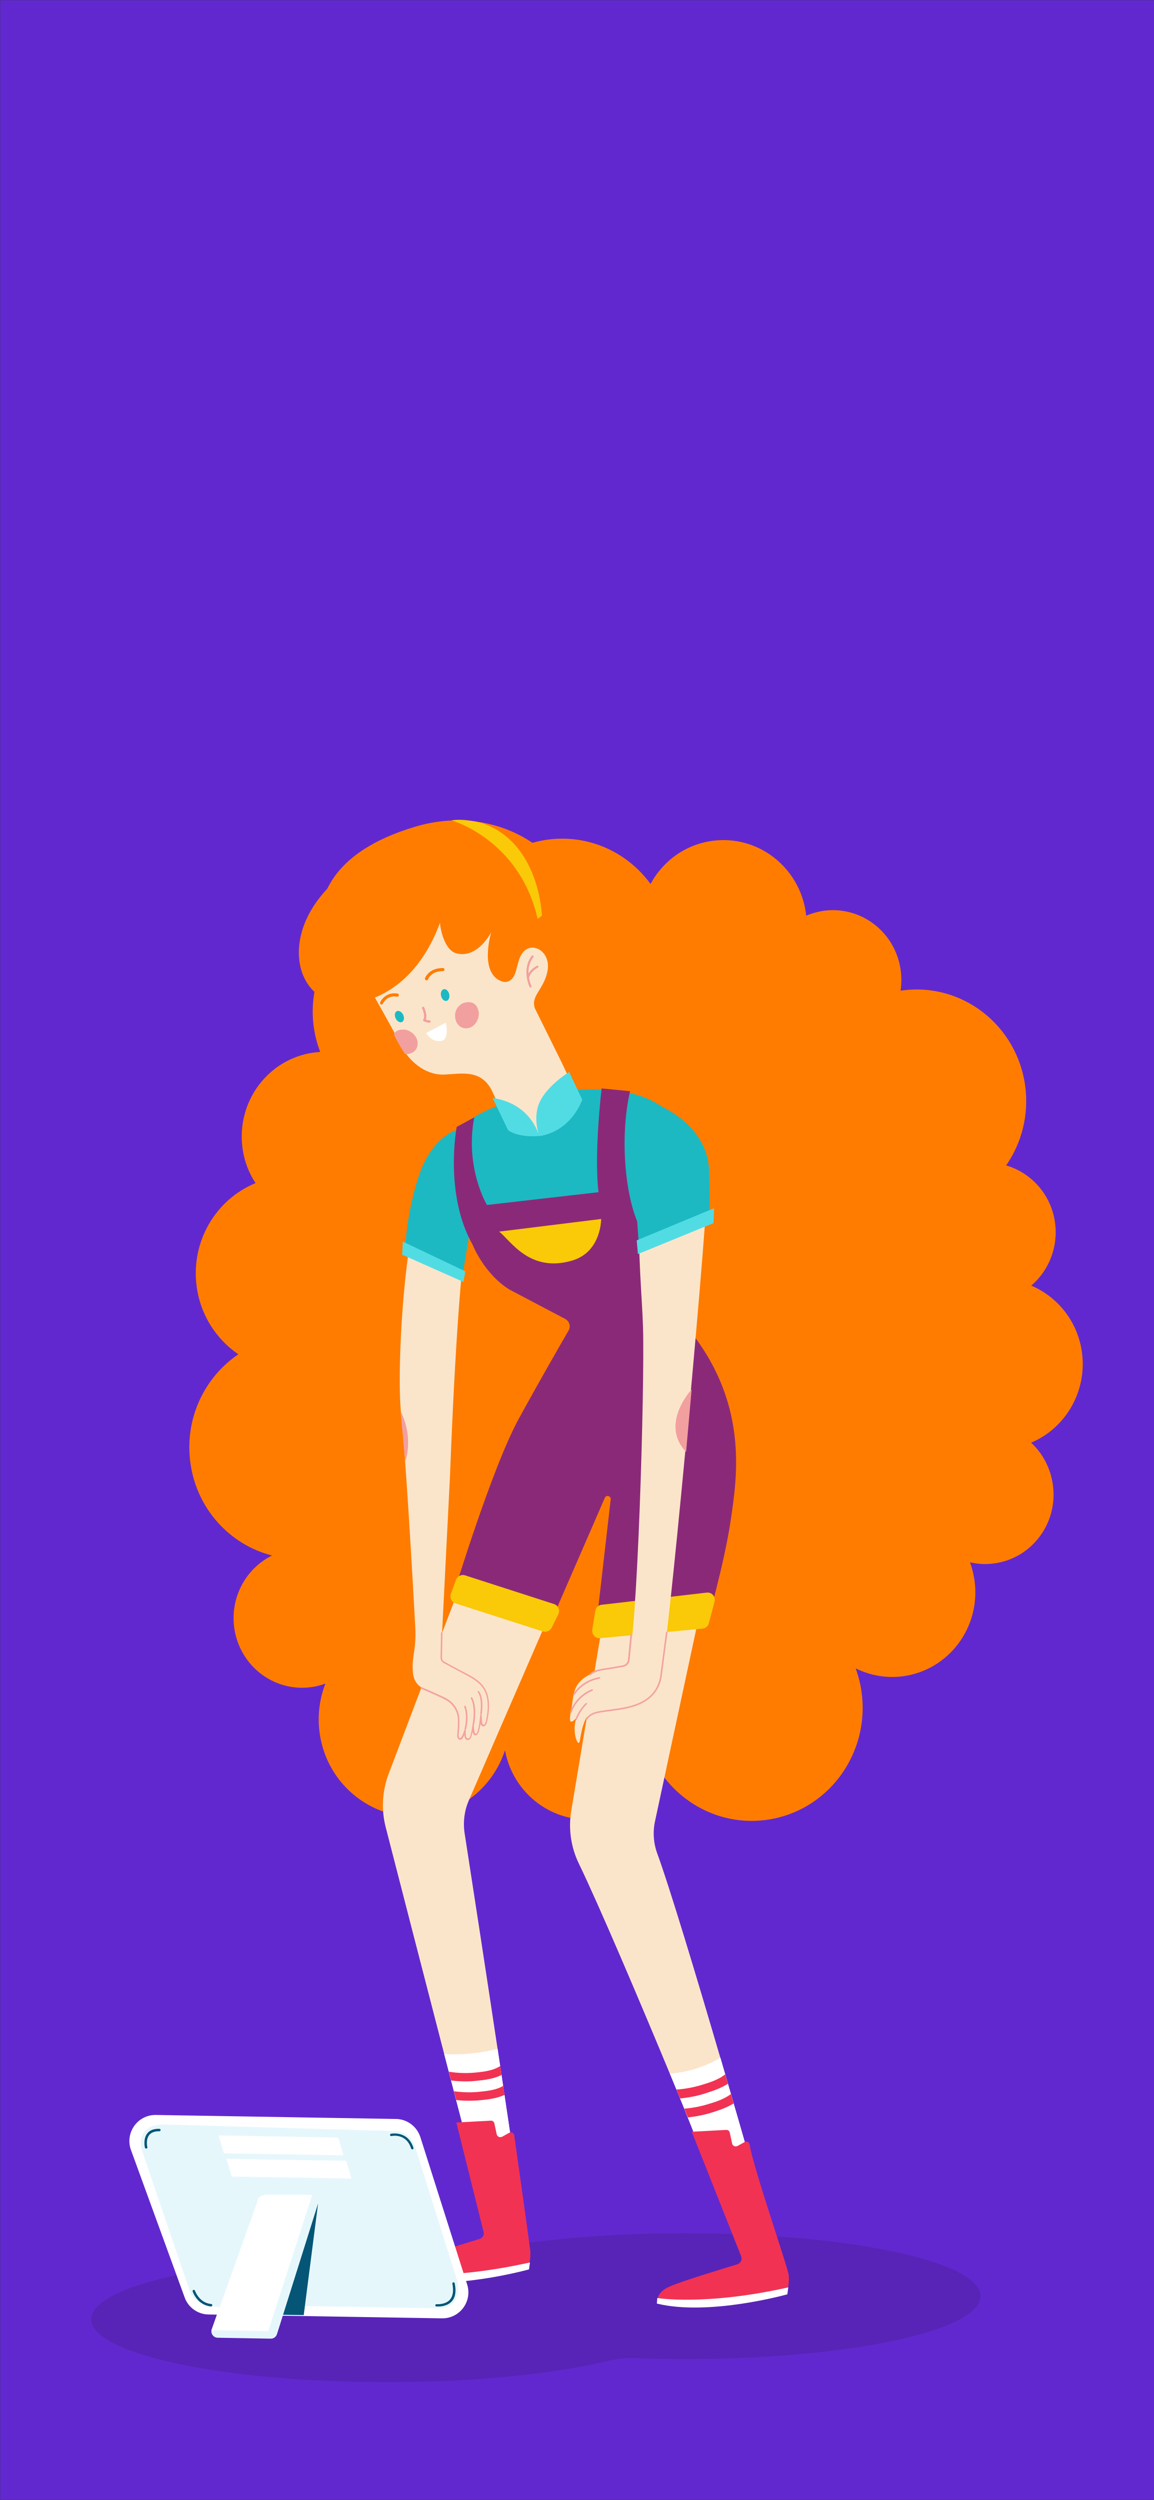 <?xml version="1.0" encoding="utf-8"?>
<!-- Generator: Adobe Illustrator 22.0.0, SVG Export Plug-In . SVG Version: 6.00 Build 0)  -->
<svg version="1.1" id="Capa_1" xmlns="http://www.w3.org/2000/svg" xmlns:xlink="http://www.w3.org/1999/xlink" x="0px" y="0px"
	 viewBox="0 0 750 1624" style="enable-background:new 0 0 750 1624;" xml:space="preserve">
<rect x="0" y="0" width="750" height="1624" fill="#333333" stroke="none"/>
<style type="text/css">
	.st0{fill:#6228cf;}
	.st1{fill:#FF7C00;}
	.st2{fill:#FBE5CA;}
	.st3{fill:#FFFFFF;}
	.st4{fill:#1CB9C2;}
	.st5{fill:#5824B7;}
	.st6{fill:#F29F9F;}
	.st7{fill:#FAC907;}
	.st8{fill:#8B2979;}
	.st9{fill:#F23253;}
	.st10{fill:#E6F7FC;}
	.st11{fill:#055676;}
	.st12{fill:#F4A1A1;}
	.st13{fill:#51DCE4;}
</style>
<rect x="0.1" y="0.1" class="st0" width="749.9" height="1623.7"/>
<g style="transform: translateY(-120px)translateX(70px)">
<g>
	<g>
		<g>
			<path class="st1" d="M703.2,878.6c-2.7-20.1-15.8-36.3-33-43.5c11.3-9.6,17.6-24.8,15.5-40.7c-2.4-18.3-15.4-32.6-31.8-37.4
				c10-14.4,14.9-32.6,12.4-51.5c-5.3-39.7-41.2-67.5-80.2-62.1c-0.3,0-0.5,0.1-0.8,0.1c0.6-4.2,0.7-8.6,0.1-13.1
				c-3.3-24.8-25.7-42.1-50-38.8c-4,0.6-7.9,1.7-11.5,3.2c0-0.5-0.1-0.9-0.1-1.4c-4-30.1-31.3-51.3-60.9-47.2
				c-17.7,2.4-32.2,13.3-40.1,28c-15-20.6-40.2-32.4-66.9-28.8c-26,3.6-46.8,21-56.2,44c-10.7-4.2-22.6-5.7-34.8-4
				c-39,5.4-66.3,41.9-61,81.5c0.8,5.7,2.2,11.2,4.2,16.4c-1.4,0.1-2.8,0.2-4.2,0.4c-29.6,4.1-50.3,31.8-46.3,61.9
				c1.1,8.5,4.1,16.3,8.5,22.9c-25.7,10.5-42.2,37.8-38.3,67.1c2.5,18.7,12.8,34.3,27.1,44.1c-22,14.9-35,41.7-31.2,70.2
				c4,30.2,25.7,53.5,53.1,60.5c-16.8,8.3-27.2,26.9-24.6,46.7c3.3,24.8,25.7,42.1,50,38.8c3.2-0.4,6.3-1.2,9.3-2.3
				c-3.8,9.8-5.3,20.6-3.8,31.8c4.6,34.6,35.9,58.8,69.9,54.2c24.3-3.3,43.4-20.6,50.6-42.7c5.3,28.7,31.8,48.4,60.5,44.5
				c18.3-2.5,33.2-14.1,41-29.6c15,21.5,41,34.1,68.5,30.3c39.5-5.4,67.1-42.4,61.8-82.6c-0.7-5.5-2.1-10.8-3.9-15.8
				c9.3,4.6,20,6.6,31,5.1c29.6-4.1,50.3-31.8,46.3-61.9c-0.6-4.2-1.6-8.3-3-12.1c5.1,1.2,10.5,1.5,15.9,0.7
				c24.3-3.3,41.4-26.1,38-50.9c-1.5-11-6.7-20.6-14.2-27.5C692.2,927.9,706.6,904.1,703.2,878.6z"/>
		</g>
	</g>
</g>
<g>
	<g>
		<g>
			<path class="st2" d="M369.3,1020.7l-64.7,149c-2.8,6.5-3.7,13.7-2.7,20.7c7.8,50.3,40.3,261,40.3,274.1c0,0-1.7,5.2-9.6,7.9
				s-59.4,7.9-66.4,6.1c-7-1.7,4.4-7.9,26.2-15.7s28.8-8.7,24.5-21.8c-3.7-11-51.1-195.4-66.2-254c-3-11.5-2.3-23.7,1.9-34.8
				l62.5-164.6L369.3,1020.7z"/>
		</g>
	</g>
</g>
<g>
	<g>
		<g>
			<path class="st3" d="M288.7,1334.2c13.9,53.8,26.4,101.2,28.2,106.6c4.4,13.1-2.6,14-24.5,21.8c-21.8,7.9-33.2,14-26.2,15.7
				c7,1.7,58.5-3.5,66.4-6.1c7.9-2.6,9.6-7.9,9.6-7.9c0-6.9-9.1-69-18.8-133.4C311.9,1333.6,300.4,1335,288.7,1334.2z"/>
		</g>
	</g>
</g>
<g>
	<g>
		<g>
			<path class="st2" d="M459.8,1024.2L425.7,1183c-1.5,6.9-1,14.1,1.4,20.8c16,43.6,69.9,231.3,80.7,272.1c1.7,6.4-1.9,13.1-8.3,15
				c-0.1,0-0.2,0-0.2,0.1c-8,2.2-59.7,4.6-66.6,2.5c-6.9-2.1-0.2-7.6,22-14.3c22.2-6.7,29.3-7.2,25.6-20.5
				c-3.1-11.2-77.8-193.7-104.1-248.2c-5.2-10.7-6.9-22.8-4.9-34.5l29-173.7L459.8,1024.2z"/>
		</g>
	</g>
</g>
<g>
	<g>
		<g>
			<path class="st4" d="M441.8,814.6c0,0,9.4-36.9,10.3-54.3c0.9-17.5-12.2-43.7-42.4-50.2c-30.1-6.6-77.6,0.9-101.5,15.5
				c-23.9,14.6-33.5,42.6-3.8,74c29.7,31.4,81.2,51.5,81.2,51.5L441.8,814.6z"/>
		</g>
	</g>
</g>
<g>
	<g>
		<g>
			<path class="st5" d="M445.2,1450.6c-56.1,0-106.5,5.1-141.7,13.3c-7.1,1.7-14.4,2.4-21.6,2.2c-9.9-0.3-20.1-0.5-30.5-0.5
				c-106.1,0-192.1,18.3-192.1,40.9c0,22.6,86,40.9,192.1,40.9c57.4,0,108.9-5.4,144.1-13.9c5.5-1.3,11.1-1.9,16.7-1.7
				c10.7,0.4,21.7,0.6,33,0.6c106.1,0,192.1-18.3,192.1-40.9C637.4,1468.9,551.3,1450.6,445.2,1450.6z"/>
		</g>
	</g>
</g>
<g>
	<g>
		<g>
			<path class="st2" d="M350.4,654.5c-0.3-0.4-0.5-0.9-0.8-1.3c-2.1-3.1-4-6.3-5.7-9.6c-3.5-5.9-6.8-11.9-9.2-18.5
				c-2.3-6.3,1.8-12.3,7.3-14.9c4.8-7.6,6.6-15.8,15.8-20.9c3.4-1.9,7.1-2.1,10.5-0.9c1.8-0.5,3.7-0.8,5.6-0.7
				c-6.9-12.2-19.4-23.8-37.3-28.5c-29.8-7.9-93.8,10.5-103.4,44.7c-9.6,34.2,8.3,40.2,8.3,40.2s16.7,29.7,20.2,36.7
				c3.5,7,13.6,17.6,26.8,17.2c11.4-0.4,24.8-4.1,31.9,11.9c5.2,11.8,11.9,24.6,11.9,24.6s27.4,12.8,43.2-21.4c0,0-21.3-47-23.9-54
				C351,657.7,350.6,656.1,350.4,654.5z"/>
		</g>
	</g>
</g>
<g>
	<g>
		<g>
			<path class="st1" d="M241.8,645.4c0,0-26.8,0-32.9-29.2s3.7-62.1,60.9-79.2c57.3-17.1,111,21.1,111,75.9c0,0-2.5-22.3-19.6-21.1
				c-17.1,1.2-15.8,18.3-17.1,34.1c-1.2,15.8-35.9,22.4-24.9-20.3c0,0-8.9,17.7-23.1,13.5c-9.6-2.9-15.3-29.8-4.4-42
				C291.8,577.2,221.5,591.4,241.8,645.4z"/>
		</g>
	</g>
</g>
<g>
	<g>
		<g>
			<g>
				<path class="st6" d="M256.9,673.8c-0.1-0.2-0.2-0.5-0.3-0.7c-0.2-0.4-0.4-0.9-0.6-1.3c0.9-1.7,2.6-3,5.4-3c0.2,0,0.4,0,0.6,0
					c0.7-0.1,1.4,0,2.1,0.2c3.2,0.8,6.2,3.5,7.1,6.8c0.9,3.2-0.5,6.7-3.5,8.1c-0.6,0.3-1.2,0.5-1.8,0.6c-0.2,0.1-0.5,0.1-0.7,0.1
					c0,0-0.8,0.1-2,0C260.9,681.1,258.8,677.5,256.9,673.8z"/>
			</g>
		</g>
	</g>
</g>
<g>
	<g>
		<g>
			<g>
				<path class="st6" d="M310.6,655.5c0.1,0.2,0.1,0.4,0.2,0.6c0.2,0.6,0.4,1.3,0.4,2.1c0.1,3.3-1.7,7-4.5,8.7
					c-2.8,1.7-6.6,1.4-8.8-1.1c-0.4-0.5-0.8-1-1.1-1.6c-0.1-0.2-0.2-0.4-0.3-0.6c0,0-1-2.1-0.7-5.1c0.3-2.9,2.3-5.2,4.2-6.4
					C301.9,650.9,308.7,649.2,310.6,655.5z"/>
			</g>
		</g>
	</g>
</g>
<g>
	<g>
		<g>
			<g>
				<g>
					<path class="st6" d="M279.3,664.3c-0.1,0-0.2,0.1-0.3,0c-1.6-0.1-3.5-0.8-3.6-0.9c-0.2-0.1-0.4-0.3-0.4-0.5
						c-0.1-0.2-0.1-0.4,0.1-0.6c1.2-2.1-0.1-5.9-0.8-7.3c-0.2-0.4,0-0.8,0.4-1c0.4-0.2,0.8,0,1,0.4c0.1,0.2,2.2,4.7,1.1,7.9
						c0.6,0.2,1.6,0.5,2.4,0.5c0.4,0,0.7,0.4,0.7,0.8C279.8,663.9,279.6,664.2,279.3,664.3z"/>
				</g>
			</g>
		</g>
	</g>
</g>
<g>
	<g>
		<g>
			<g>
				<path class="st3" d="M289.7,664.3L277,671c0,0,3,5.9,9.3,5.2C292.6,675.6,289.7,664.3,289.7,664.3z"/>
			</g>
		</g>
	</g>
</g>
<g>
	<g>
		<g>
			<path class="st1" d="M248,652.5c-0.1,0-0.3,0-0.4-0.1c-0.5-0.2-0.8-0.8-0.5-1.4c0-0.1,3.2-7,11.3-5.6c0.6,0.1,0.9,0.6,0.8,1.2
				c-0.1,0.6-0.6,0.9-1.2,0.8c-6.6-1.2-9.1,4.4-9.1,4.4C248.8,652.2,248.4,652.5,248,652.5z"/>
		</g>
	</g>
</g>
<g>
	<g>
		<g>
			<path class="st1" d="M277.2,636.8c-0.1,0-0.2,0-0.4-0.1c-0.5-0.2-0.8-0.8-0.6-1.3c0.1-0.3,2.6-6.6,11.4-6.6c0.1,0,0.2,0,0.3,0
				c0.6,0,1,0.5,1,1c0,0.6-0.6,1-1,1c-0.1,0-0.1,0-0.2,0c-7.4,0-9.4,5-9.5,5.3C278,636.6,277.6,636.8,277.2,636.8z"/>
		</g>
	</g>
</g>
<g>
	<g>
		<g>
			<path class="st7" d="M352.2,594.8c0,0-1.4-48.4-40-60.5c0,0-11.1-2.8-18.8-1.4c0,0,44.2,12.2,56,64L352.2,594.8z"/>
		</g>
	</g>
</g>
<g>
	<g>
		<g>
			<path class="st2" d="M286.7,1072.7c-0.2,3.5,1.8,6.9,5,8.4c5.5,2.7,13.9,7.1,19.1,11c8.2,6.2,7.3,19.1,5.6,25.8
				c-1.7,6.7-4.1-2.8-3.8-7.1c0,0,0.3,12.4-1.8,16c-2.1,3.6-3.3-6.4-3.3-6.4s0.1,7.4-3.2,9.7c-3.3,2.2-2-6.9-2-6.9s-1.8,8.5-3.6,7.2
				c-1.8-1.4-0.7-7.5-0.8-14.3s-4.8-10.9-12-14.5s-16.4-4.3-17.5-14.9c-1.1-10.6,2.3-14.7,1.5-29.6s-5.9-108-9.2-138.6
				c-3.4-30.5,2.9-134.6,17.7-152.1c14.9-17.5,34.3-4.3,26.6,25.4s-12.5,166.1-12.5,166.1L286.7,1072.7z"/>
		</g>
	</g>
</g>
<g>
	<g>
		<g>
			<path class="st4" d="M296.4,734.1c0,0-16.3,4.5-24.7,31.2s-8.4,48-8.4,48l37.1,16.3l4.5-27.2L296.4,734.1z"/>
		</g>
	</g>
</g>
<g>
	<g>
		<g>
			<path class="st8" d="M386.9,1061l72.5-6.2c0,0,11.4-39.3,15.5-67.3c4.1-28,12.4-77.6-30-127.3l-1.8-2.6c-4.8-6.9-6.6-15.5-5-23.7
				l3.7-19.2c0,0-14.5,2.1-24.8-15.5c-10.4-17.6-14.7-59.4-7.5-90.4l-18.5-1.8c0,0-5.1,42.6-2,67.4l-72.5,8.3
				c0,0-14.5-23.8-8.3-56.9l-11.4,6.2c0,0-8.3,43.5,10.4,76.6c0,0,7.2,18.6,23.8,29l36.3,19.1c2.8,1.5,3.8,4.9,2.2,7.6
				c-5.7,9.8-19,32.9-32.3,57.2c-17.6,32.1-42.4,113.9-42.4,113.9l62.1,20.7l36.2-83.2c0.9-2.1,4-1.2,3.8,1L386.9,1061z"/>
		</g>
	</g>
</g>
<g>
	<g>
		<g>
			<path class="st7" d="M390,1064.1l66.6-6.2c2-0.2,3.6-1.6,4.1-3.5l3.7-14.1c0.8-3.2-1.8-6.2-5.1-5.8l-68.3,7.9
				c-2.1,0.2-3.7,1.8-4.1,3.9l-2,12.3C384.5,1061.7,387,1064.4,390,1064.1z"/>
		</g>
	</g>
</g>
<g>
	<g>
		<g>
			<path class="st7" d="M352.7,1059.7l-56.6-18.2c-2.6-0.8-4-3.7-3.1-6.2l3.3-9c0.9-2.5,3.5-3.8,6-3l57.7,18.6
				c2.8,0.9,4.2,4.1,2.8,6.8l-4.3,8.7C357.4,1059.4,354.9,1060.4,352.7,1059.7z"/>
		</g>
	</g>
</g>
<g>
	<g>
		<g>
			<path class="st7" d="M324.4,800l66.3-8.2c0,0,0.2,21.4-18.8,27C344.1,827,331.8,805.7,324.4,800z"/>
		</g>
	</g>
</g>
<g>
	<g>
		<g>
			<path class="st2" d="M440.8,731.5c-35.4,5.4-24,92.5-22.9,130.5c1.2,38-3.8,205.7-9.7,216.3c-3,5.4-8.7,6.2-13.9,6.5
				c-1.5-0.1-3-0.1-4.6,0.3c-2.8,0.3-5.1,0.8-6.3,2.5c-12,6.3-10.2,13.4-12.4,24.4c-2.5,11.8,3.8,3.5,3.8,3.5
				c-3.7,9.1,1.2,20.6,2,15.3c0.9-5.3,2.6-15.8,7.4-18.3c0.1-0.1,0.3-0.2,0.5-0.2l13.7-1.7c20.5-4.6,26-5.7,30.6-19.1
				c4.6-13.4,28.8-276.3,30.5-318.2C461.2,731.3,440.8,731.5,440.8,731.5z"/>
		</g>
	</g>
</g>
<g>
	<g>
		<g>
			<path class="st4" d="M424.9,716.5c0,0,36,12.5,36,45.7c0,0,0.7,19.4,0,27.7l-45.7,18.7l-2.1-29.8
				C413.1,778.8,404.1,724.8,424.9,716.5z"/>
		</g>
	</g>
</g>
<g>
	<g>
		<g>
			<path class="st9" d="M325.1,1342c-4.6,3.1-11.3,3.8-16.6,4.3c-5.6,0.5-11.2,0.3-16.8-0.6c0.5,1.9,1,3.8,1.5,5.7
				c5.5,0.7,11.1,0.8,16.6,0.2c5.2-0.5,11.3-1.3,16.2-3.8C325.7,1345.9,325.4,1344,325.1,1342z"/>
		</g>
	</g>
</g>
<g>
	<g>
		<g>
			<path class="st3" d="M507.8,1475.9c-5.5-20.9-22.4-80.4-39.6-139.3c-9.9,6-21.2,9.4-32.8,10.4c23,55.3,41.1,107.1,44.9,111.7
				c10.9,13,4,13.4-25.6,20.5c-22.6,5.4-28.9,12.2-22,14.3c6.9,2.1,58.6-0.3,66.6-2.5c0.1,0,0.2,0,0.2-0.1
				C505.8,1489,509.4,1482.3,507.8,1475.9z"/>
		</g>
	</g>
</g>
<g>
	<g>
		<g>
			<path class="st9" d="M456,1354.3c-5.3,1.6-10.8,2.6-16.4,3c0.8,1.9,1.6,3.9,2.4,5.8c5.6-0.6,11.2-1.6,16.6-3.4
				c4.7-1.5,10.1-3.3,14.5-6.2c-0.6-2-1.2-4.1-1.8-6.1C467.1,1350.9,460.9,1352.8,456,1354.3z"/>
		</g>
	</g>
</g>
<g>
	<g>
		<g>
			<path class="st9" d="M460.1,1366.8c-5,1.5-10.2,2.5-15.4,2.9c0.8,1.9,1.6,3.8,2.4,5.7c5.3-0.6,10.5-1.6,15.6-3.2
				c4.5-1.4,9.8-3.2,14.1-5.9c-0.6-2-1.2-4-1.8-6.1C470.8,1363.5,464.9,1365.4,460.1,1366.8z"/>
		</g>
	</g>
</g>
<g>
	<g>
		<g>
			<path class="st9" d="M296.6,1378.7l22.4-1.2c1.1-0.1,2.1,0.7,2.3,1.8l1.5,7c0.3,1.6,2.1,2.4,3.6,1.6l4.5-2.5
				c1.4-0.8,3.1,0.1,3.3,1.6c2,14,9.8,69.6,10.4,74.6c0.6,5.7-1.3,12.1-1.3,12.1s-48.5,11.5-83.6,5.7c0,0-2.6-6.4,8.3-10.8
				c8.8-3.6,34.5-11.5,43.8-14.3c1.9-0.6,3-2.5,2.5-4.5L296.6,1378.7z"/>
		</g>
	</g>
</g>
<g>
	<g>
		<g>
			<path class="st3" d="M259.3,1476.5c0,0,30.9,5.2,85.1-6.9l-0.6,4.5c0,0-51,14.3-84.8,6L259.3,1476.5z"/>
		</g>
	</g>
</g>
<g>
	<g>
		<g>
			<path class="st9" d="M449.6,1384.7l22.4-1.2c1.1-0.1,2.1,0.7,2.3,1.8l1.5,7c0.3,1.6,2.1,2.4,3.6,1.6l4.5-2.5
				c1.4-0.8,3.1,0.1,3.3,1.6c2,14,24.9,79.9,25.4,84.9c0.6,5.7-1.3,12.1-1.3,12.1s-48.5,11.5-83.6,5.7c0,0-2.6-6.4,8.3-10.8
				c8.6-3.6,33.4-11.1,43.2-14.1c2.2-0.7,3.3-3,2.5-5.2L449.6,1384.7z"/>
		</g>
	</g>
</g>
<g>
	<g>
		<g>
			<path class="st3" d="M427.2,1492.7c0,0,30.9,5.2,85.1-6.9l-0.6,4.5c0,0-51,14.3-84.8,6L427.2,1492.7z"/>
		</g>
	</g>
</g>
<g>
	<g>
		<g>
			<path class="st9" d="M327,1354.9c-4.5,2.8-10.9,3.4-16,3.9c-5.4,0.5-10.7,0.3-16-0.4c0.5,1.9,1,3.8,1.5,5.7
				c5.3,0.6,10.6,0.6,15.9,0.1c5-0.5,10.8-1.2,15.6-3.5C327.6,1358.7,327.3,1356.8,327,1354.9z"/>
		</g>
	</g>
</g>
<g>
	<g>
		<g>
			<path class="st6" d="M263.4,949.3c0,0,5.8-15-3.1-32.8L263.4,949.3z"/>
		</g>
	</g>
</g>
<g>
	<g>
		<g>
			<path class="st6" d="M445.9,943.1l3.6-40.6C449.5,902.5,428.5,925,445.9,943.1z"/>
		</g>
	</g>
</g>
<g>
	<g>
		<g>
			<g>
				<path class="st3" d="M135.5,1503.4l151.7,2.5c11.6,0.2,19.9-11,16.4-22l-30.4-95.7c-2.2-6.9-8.6-11.7-15.8-11.8l-156.1-2.6
					c-11.9-0.2-20.2,11.6-16.2,22.7l34.9,95.8C122.3,1498.8,128.5,1503.3,135.5,1503.4z"/>
			</g>
		</g>
	</g>
	<g>
		<g>
			<g>
				<path class="st10" d="M145,1498.7c0,0-18.1,0.3-21.5-10l-31.6-92.8c0,0-4-15.7,14.1-16l151.8,4.4c0,0,9.6,0.2,12.5,11.7
					l26.9,85.5c0,0,3.9,16.3-10.5,17.9l-103.1-1.7l18-68.4l-29.7,8.5L145,1498.7z"/>
			</g>
		</g>
	</g>
	<g>
		<g>
			<g>
				<polygon class="st11" points="183.5,1503.6 197.4,1503.8 206.7,1431.5 198.5,1434.5 				"/>
			</g>
		</g>
	</g>
	<g>
		<g>
			<g>
				<path class="st10" d="M202.8,1426.1l-31.3-0.5c-1.8,0-3.3,1.1-3.9,2.7l-30,84.7c-0.9,2.6,1,5.4,3.8,5.5l34.6,0.6
					c1.8,0,3.4-1.1,4-2.9l26.7-84.8C207.5,1428.9,205.6,1426.2,202.8,1426.1z"/>
			</g>
		</g>
	</g>
	<g>
		<g>
			<g>
				<path class="st3" d="M202.8,1426.1l-28.5,88.1l-36.8-0.6l29.7-83.3c0,0-0.5-4.8,7.3-4.7C182.4,1425.8,203.7,1425.3,202.8,1426.1
					z"/>
			</g>
		</g>
	</g>
	<g>
		<g>
			<g>
				<path class="st11" d="M137.2,1498.2C137.2,1498.2,137.2,1498.2,137.2,1498.2c-8.9-0.8-11.9-9.4-12-9.8c-0.1-0.4,0.1-0.8,0.5-1
					c0.4-0.1,0.8,0.1,1,0.5c0.1,0.3,2.8,8,10.6,8.7c0.4,0,0.7,0.4,0.7,0.8C137.9,1497.9,137.6,1498.2,137.2,1498.2z"/>
			</g>
		</g>
	</g>
	<g>
		<g>
			<g>
				<path class="st11" d="M94.9,1395.6c-0.3,0-0.7-0.2-0.7-0.6c-0.1-0.2-1.3-5.6,1.5-9.2c1.6-2.1,4.3-3.1,7.9-3
					c0.4,0,0.8,0.4,0.8,0.8c0,0.4-0.4,0.8-0.8,0.8c-3.1-0.1-5.3,0.8-6.6,2.4c-2.4,3-1.3,7.9-1.2,7.9c0.1,0.4-0.2,0.8-0.6,0.9
					C95,1395.6,95,1395.6,94.9,1395.6z"/>
			</g>
		</g>
	</g>
	<g>
		<g>
			<g>
				<path class="st11" d="M267.9,1396.1c-0.3,0-0.6-0.2-0.7-0.5c-3.2-10.1-12.4-8.2-12.8-8.1c-0.4,0.1-0.8-0.2-0.9-0.6
					c-0.1-0.4,0.2-0.8,0.6-0.9c0.1,0,11-2.3,14.6,9.2c0.1,0.4-0.1,0.8-0.5,1C268.1,1396.1,268,1396.1,267.9,1396.1z"/>
			</g>
		</g>
	</g>
	<g>
		<g>
			<g>
				<path class="st11" d="M284.4,1498.2c-0.5,0-0.7,0-0.8,0c-0.4,0-0.7-0.4-0.7-0.8c0-0.4,0.4-0.7,0.8-0.7c0.1,0,5.6,0.5,8.7-2.9
					c2-2.3,2.5-5.8,1.6-10.4c-0.1-0.4,0.2-0.8,0.6-0.9c0.4-0.1,0.8,0.2,0.9,0.6c1.1,5.2,0.5,9.1-1.9,11.8
					C290.7,1498,286.2,1498.3,284.4,1498.2z"/>
			</g>
		</g>
	</g>
	<g>
		<g>
			<g>
				<polygon class="st3" points="223.2,1400 145.5,1398.7 142.1,1387.1 219.8,1388.5 				"/>
			</g>
		</g>
	</g>
	<g>
		<g>
			<g>
				<polygon class="st3" points="228.4,1415.1 150.7,1413.8 147.2,1402.3 225,1403.6 				"/>
			</g>
		</g>
	</g>
</g>
<g>
	<g>
		<g>
			<path class="st1" d="M291.8,577.2c0,0-7.1,56-50.8,71.8s-64.7-33.9-27.8-72.2S301.9,562.5,291.8,577.2z"/>
		</g>
	</g>
</g>
<g>
	<g>
		<g>
			<path class="st12" d="M381.2,1117.1c-0.1,0-0.2,0-0.3-0.1c-0.2-0.2-0.2-0.5-0.1-0.7c3.4-4.1,5.8-4.5,14.6-5.7l1-0.1
				c0.6-0.1,1.3-0.2,2-0.3c10.3-1.4,27.4-3.7,30.6-21l3.8-28.9c0-0.3,0.3-0.5,0.6-0.4c0.3,0,0.5,0.3,0.4,0.6l-3.8,28.9
				c-3.3,18.1-21.6,20.5-31.5,21.8c-0.7,0.1-1.4,0.2-2,0.3l-1,0.1c-8.7,1.2-10.8,1.5-14,5.4C381.5,1117,381.3,1117.1,381.2,1117.1z"
				/>
		</g>
	</g>
</g>
<g>
	<g>
		<g>
			<path class="st12" d="M374.5,1117.2c-0.1,0-0.1,0-0.2,0c-0.3-0.1-0.4-0.4-0.3-0.7c0.1-0.2,2.2-6,6.7-10.2c0.2-0.2,0.5-0.2,0.7,0
				c0.2,0.2,0.2,0.5,0,0.7c-4.3,4-6.4,9.7-6.4,9.8C374.9,1117.1,374.7,1117.2,374.5,1117.2z"/>
		</g>
	</g>
</g>
<g>
	<g>
		<g>
			<path class="st12" d="M371.1,1112.5c0,0-0.1,0-0.1,0c-0.3-0.1-0.4-0.4-0.4-0.6c0.1-0.4,2.9-10,14-14.6c0.3-0.1,0.6,0,0.7,0.3
				c0.1,0.3,0,0.6-0.3,0.7c-10.6,4.3-13.4,13.8-13.4,13.9C371.6,1112.4,371.4,1112.5,371.1,1112.5z"/>
		</g>
	</g>
</g>
<g>
	<g>
		<g>
			<path class="st12" d="M373.1,1101.1c-0.1,0-0.2,0-0.3-0.1c-0.2-0.1-0.3-0.5-0.2-0.7c0.2-0.4,5.1-8.8,16.9-10.9
				c0.3-0.1,0.5,0.1,0.6,0.4c0.1,0.3-0.1,0.5-0.4,0.6c-11.3,2-16.1,10.3-16.2,10.4C373.5,1101,373.3,1101.1,373.1,1101.1z"/>
		</g>
	</g>
</g>
<g>
	<g>
		<g>
			<path class="st12" d="M302.4,1123.6c0,0-0.1,0-0.1,0c-0.3-0.1-0.4-0.4-0.4-0.6c0-0.1,2.2-7.7-0.2-14.3c-0.1-0.3,0-0.6,0.3-0.7
				c0.3-0.1,0.6,0,0.7,0.3c2.4,7,0.3,14.6,0.2,14.9C302.9,1123.5,302.6,1123.6,302.4,1123.6z"/>
		</g>
	</g>
</g>
<g>
	<g>
		<g>
			<path class="st12" d="M307.6,1120.9c0,0-0.1,0-0.1,0c-0.3-0.1-0.5-0.3-0.4-0.6c0-0.1,2.2-11.1-1.1-17.1c-0.1-0.2,0-0.6,0.2-0.7
				c0.2-0.1,0.6-0.1,0.7,0.2c3.5,6.3,1.3,17.3,1.2,17.8C308,1120.7,307.8,1120.9,307.6,1120.9z"/>
		</g>
	</g>
</g>
<g>
	<g>
		<g>
			<path class="st12" d="M312.6,1113.8C312.5,1113.8,312.5,1113.8,312.6,1113.8c-0.4-0.1-0.6-0.3-0.5-0.6c0-0.1,1.6-9.8-1.6-14
				c-0.2-0.2-0.1-0.6,0.1-0.7c0.2-0.2,0.5-0.1,0.7,0.1c3.5,4.6,1.9,14.4,1.8,14.9C313,1113.6,312.8,1113.8,312.6,1113.8z"/>
		</g>
	</g>
</g>
<g>
	<g>
		<g>
			<path class="st12" d="M304.2,1130.3c-0.7,0-1.3-0.4-1.7-0.7c-0.4-0.4-0.6-1.5-0.7-2.6c-0.9,2.2-1.9,3.3-3,3.1
				c-1.1-0.2-1.7-1.6-1.7-2.5c0-0.5,0.1-1.1,0.1-1.9c0.2-1.5,0.4-3.9,0.4-8.2c0-5.6-3-10.6-8-13.3c-4.4-2.4-15.7-7.2-15.8-7.2
				c-0.3-0.1-0.4-0.4-0.3-0.7c0.1-0.3,0.4-0.4,0.7-0.3c0.1,0,11.4,4.9,15.9,7.2c5.3,2.9,8.5,8.2,8.5,14.2c0,4.4-0.2,6.8-0.4,8.3
				c-0.1,0.7-0.1,1.3-0.1,1.8c0,0.6,0.4,1.5,0.8,1.5c0.2,0,1.3,0,2.8-5.1c0.1-0.2,0.3-0.4,0.6-0.4c0.3,0,0.4,0.3,0.4,0.5
				c-0.1,2,0.1,4.4,0.5,4.8c0.3,0.3,0.8,0.5,1.2,0.4c0.5-0.1,1-0.7,1.3-1.7c0.8-2.6,1.3-6.6,1.3-6.6c0-0.3,0.3-0.5,0.5-0.4
				c0.3,0,0.5,0.2,0.5,0.5c0,2.6,0.5,5.1,1.1,5.2c0.1,0,0.2,0,0.4-0.1c1.1-0.8,1.9-4.8,2.6-11.9c0-0.3,0.3-0.5,0.5-0.5
				c0.3,0,0.5,0.2,0.5,0.5c0,1.2,0.2,4.5,0.4,5.3c0.1,0.3,0.5,0.8,0.9,0.8c0,0,0,0,0,0c0.6,0,1.1-0.9,1.4-2.4
				c2.2-9.9,1.3-17.6-2.6-22.3c-0.1-0.1-2.4-3.5-9.4-7.1c-5.5-2.9-12.7-6.8-15.5-8.3c-1.2-0.7-2-2-2-3.4l0.3-16.1
				c0-0.3,0.2-0.5,0.5-0.5c0,0,0,0,0,0c0.3,0,0.5,0.2,0.5,0.5l-0.3,16.1c0,1,0.5,2,1.4,2.5c2.8,1.6,10,5.5,15.5,8.3
				c7.3,3.8,9.6,7.2,9.7,7.4c4.1,5,5,13,2.7,23.2c-0.6,2.6-1.6,3.2-2.4,3.2c0,0,0,0,0,0c-0.9,0-1.7-0.8-1.9-1.6c0,0,0,0,0-0.1
				c-0.8,5.2-1.6,6.6-2.4,7.2c-0.4,0.3-0.8,0.4-1.2,0.3c-0.8-0.1-1.3-1.1-1.6-2.3c-0.2,1-0.4,2-0.7,2.9c-0.5,1.7-1.4,2.3-2,2.4
				C304.6,1130.3,304.4,1130.3,304.2,1130.3z"/>
		</g>
	</g>
</g>
<g>
	<g>
		<g>
			<path class="st12" d="M383.6,1088.2c-0.1,0-0.2,0-0.3-0.1c-0.2-0.2-0.3-0.5-0.1-0.7c0.1-0.1,1.8-2.5,8.6-3.5
				c4.1-0.6,9.3-1.5,13-2.2c1.8-0.3,3.1-1.8,3.3-3.6l1.6-16.3c0-0.3,0.3-0.5,0.6-0.5c0.3,0,0.5,0.3,0.5,0.6l-1.6,16.3
				c-0.2,2.3-1.9,4.1-4.1,4.5c-3.7,0.7-9,1.6-13.1,2.2c-6.2,0.9-7.9,3-7.9,3.1C383.9,1088.1,383.7,1088.2,383.6,1088.2z"/>
		</g>
	</g>
</g>
<g>
	<g>
		<g>
			<path class="st13" d="M369.9,696.3l8.5,18c0,0-6.6,20.3-27.9,23.7c0,0-4.7-12.3,0.5-22.7C356.1,704.8,369.9,696.3,369.9,696.3z"
				/>
		</g>
	</g>
</g>
<g>
	<g>
		<g>
			<path class="st13" d="M320.2,713.3c0,0,22.7,1.4,30.3,24.6c0,0-13.2,1.4-20.3-3.8L320.2,713.3z"/>
		</g>
	</g>
</g>
<g>
	<g>
		<g>
			<polygon class="st13" points="414.6,814.6 463.7,794.5 464.1,784.8 413.8,805.7 			"/>
		</g>
	</g>
</g>
<g>
	<g>
		<g>
			<polygon class="st13" points="301.2,832.7 261.4,815 261.8,806.5 302.4,825.8 			"/>
		</g>
	</g>
</g>
<g>
	<g>
		<g>
			
				<ellipse transform="matrix(0.902 -0.432 0.432 0.902 -259.877 177.254)" class="st4" cx="259.8" cy="660" rx="2.7" ry="3.9"/>
		</g>
	</g>
</g>
<g>
	<g>
		<g>
			
				<ellipse transform="matrix(0.972 -0.235 0.235 0.972 -143.711 85.998)" class="st4" cx="289.2" cy="646.4" rx="2.7" ry="3.9"/>
		</g>
	</g>
</g>
<path class="st1" d="M368.5,697.1l-32.4-65.4l18.3-2.1C354.4,629.6,379.5,690.8,368.5,697.1z"/>
<path class="st2" d="M325.5,637.7c0,0,5.3,1.7,8.3-3.3c3-5,2.3-14.3,8.6-17.9s15.9,3.3,13.3,14.9s-10.3,14.9-8.3,22.9s-4,11-4,11
	S322.5,649,325.5,637.7z"/>
<g>
	<g>
		<g>
			<g>
				<path class="st6" d="M349,627.3c-0.2,0.1-3.7,1.8-5.5,5.1c-0.2-3.3,0.5-7.2,3.2-10.7c0.2-0.3,0.2-0.7-0.1-1
					c-0.3-0.2-0.7-0.2-1,0.1c-6.9,9-1.5,20.2-1.4,20.3c0.2,0.3,0.6,0.5,0.9,0.3c0,0,0,0,0,0c0.3-0.2,0.5-0.6,0.3-0.9
					c0,0-1-2.1-1.6-5.2c0-0.1,0.1-0.1,0.1-0.2c0.8-4.2,5.6-6.5,5.7-6.6c0.3-0.2,0.5-0.6,0.3-0.9C349.7,627.3,349.3,627.1,349,627.3z
					"/>
			</g>
		</g>
	</g>
</g>
</g>
</svg>
